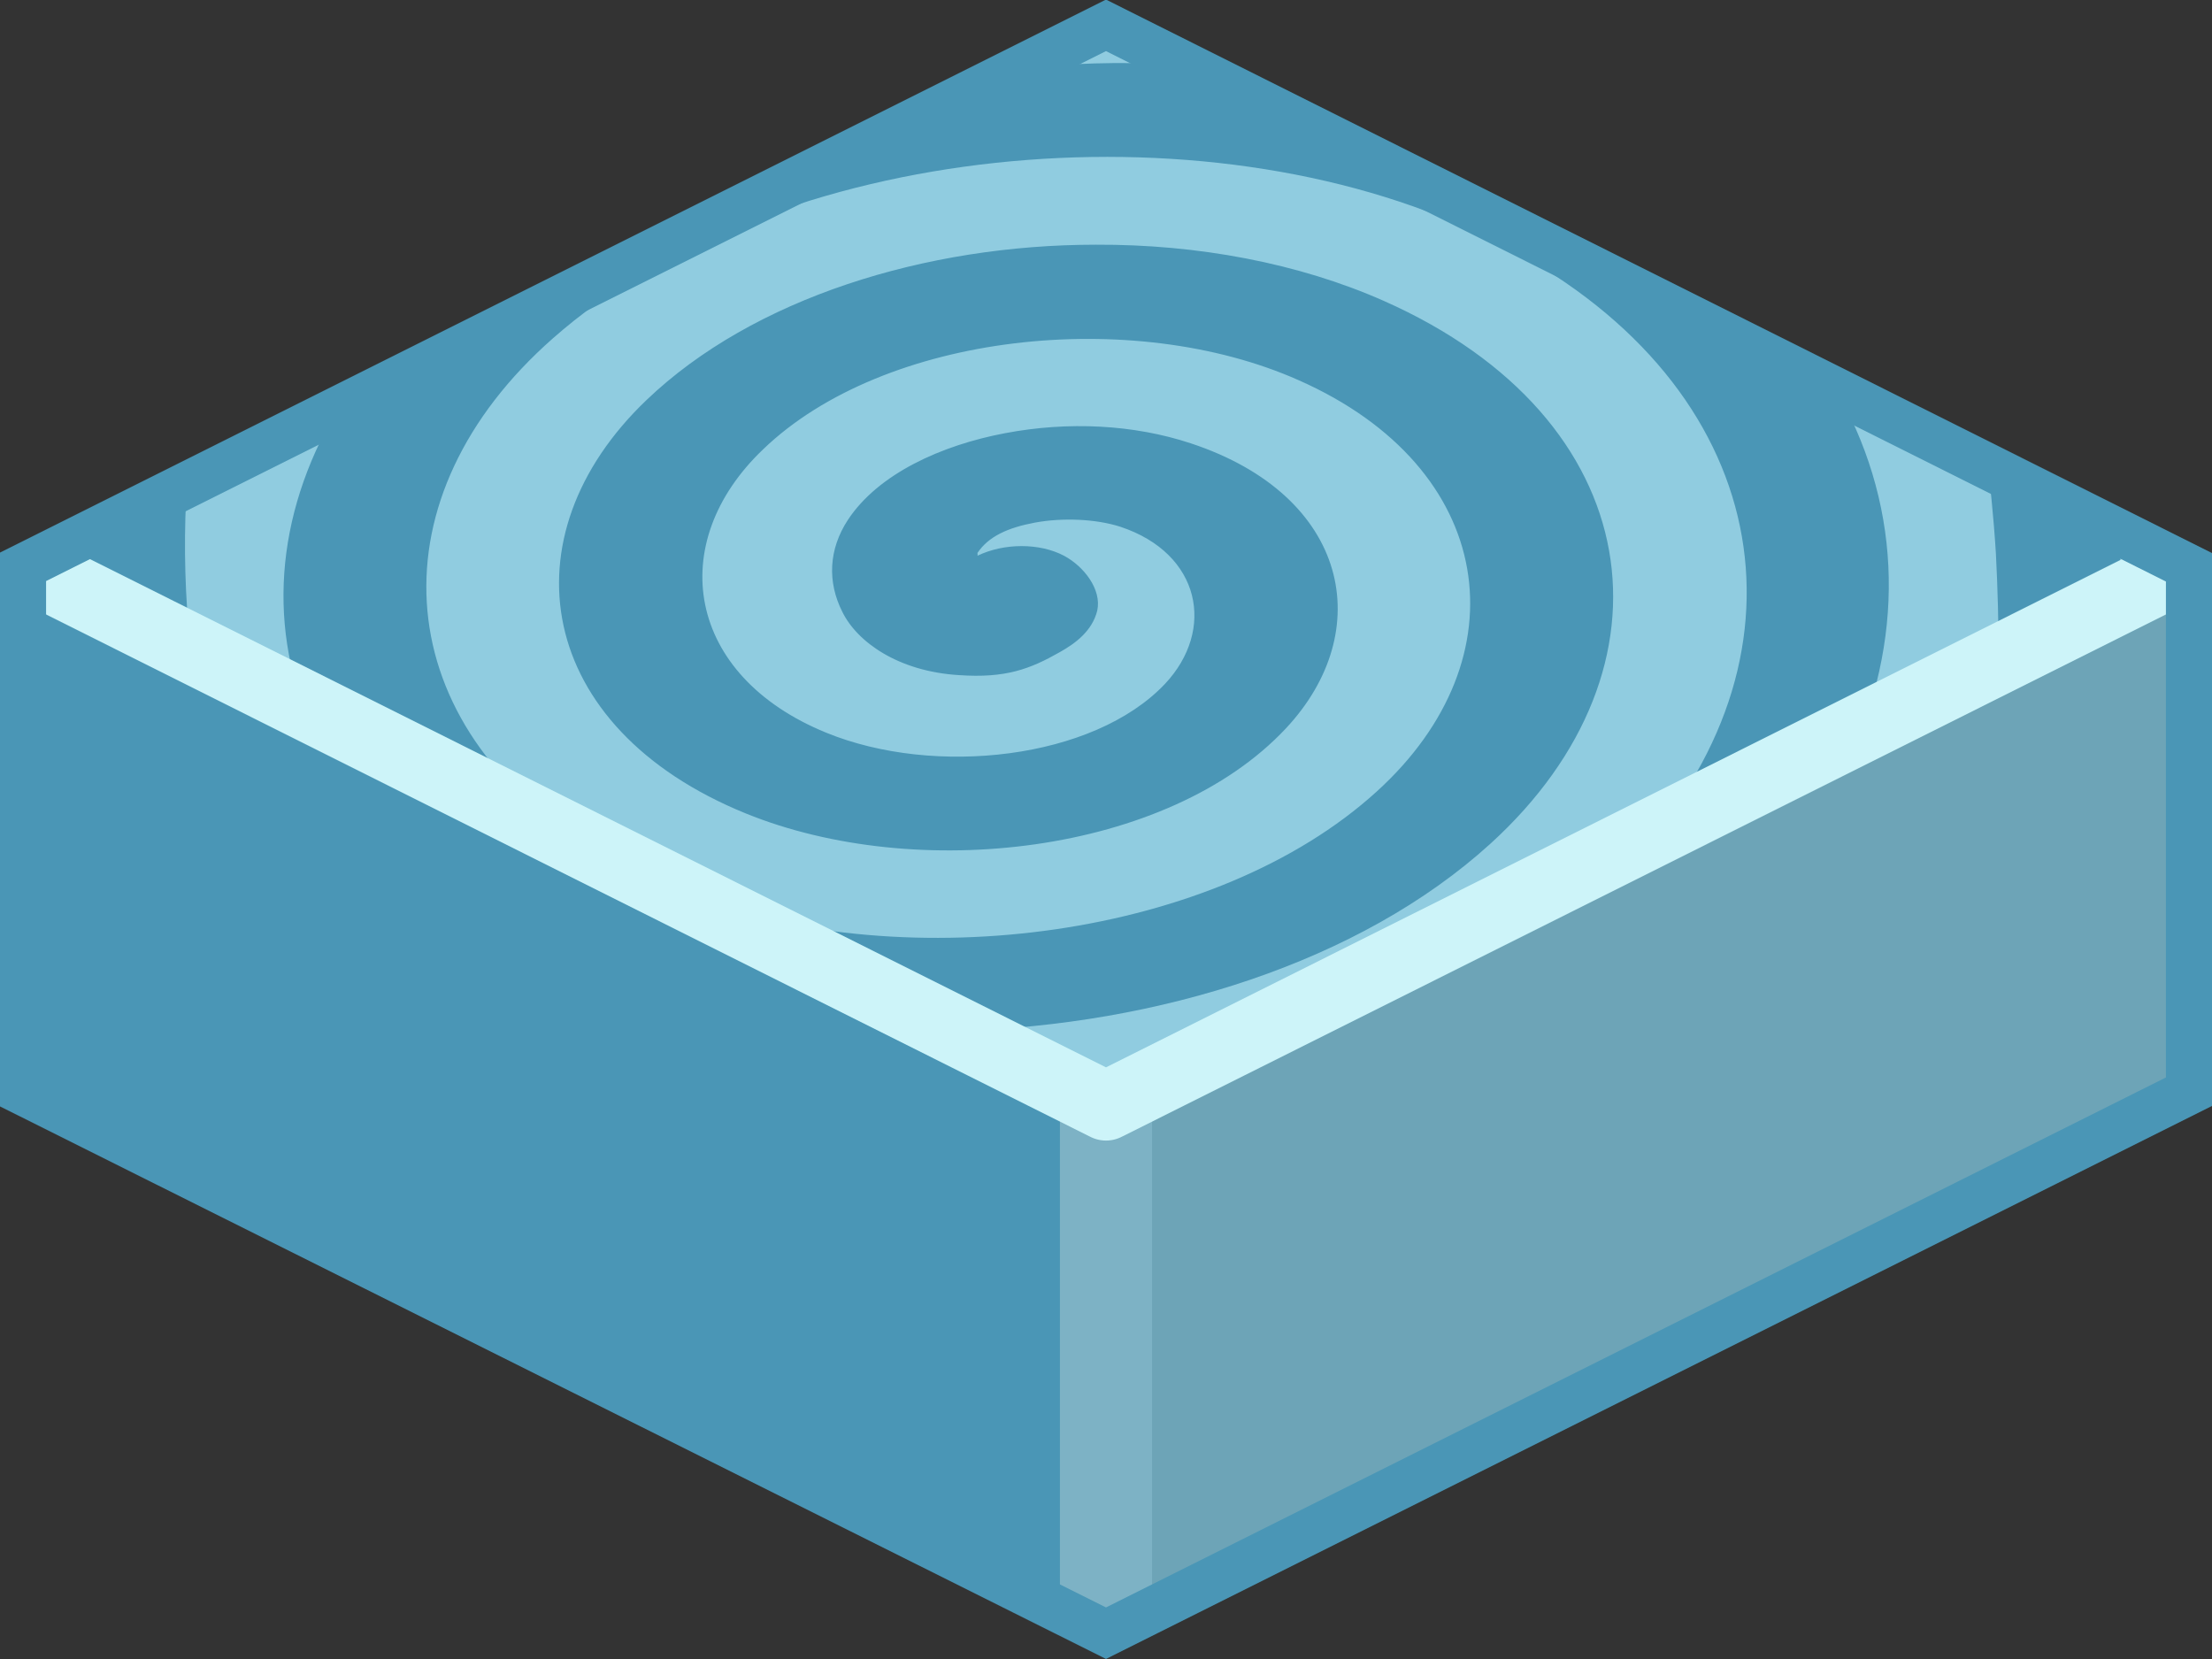 <?xml version="1.0" encoding="UTF-8" standalone="no"?>
<svg xmlns:svg="http://www.w3.org/2000/svg" xmlns="http://www.w3.org/2000/svg" version="1.0" width="100%" height="100%" viewBox="0 0 48 36" id="svg2985" style="display:inline">
<rect x="0" y="0" width="48" height="36" fill="#333333" stroke="none"/>
<defs id="defs2987"/>
<path d="M 24,0.19 L 0.12,12.22 L 0.19,23.83 L 24,35.77 L 24,0.19 z" id="p3863" style="fill:#4a96b6;fill-opacity:1;stroke:none"/>
<path d="M 23.96,0.41 L 23.97,35.81 L 47.93,23.87 L 47.93,12.12 L 23.96,0.41 z" id="p3863-0" style="fill:#6da4b7;fill-opacity:1;stroke:none"/>
<path d="M 24,24 L 24,35.12" id="p3976" style="fill:none;stroke:#7db2c5;stroke-width:2;stroke-linecap:butt;stroke-linejoin:miter;marker:none;stroke-miterlimit:4;stroke-dasharray:none;stroke-dashoffset:0;stroke-opacity:1;visibility:visible;display:inline;overflow:visible;enable-background:accumulate"/>
<path d="M 24,24 L 0.16,12.06 L 24,0.12 L 47.87,12.12 L 24,24 z" id="p2993" style="fill:#90cce0;fill-opacity:1;stroke:none"/>
<path d="M 24.65,1.37 C 23.45,1.35 22.25,1.45 21.06,1.59 L 7.71,8.28 C 6.15,10.53 5.75,13.01 6.56,15.28 L 12.65,18.31 C 8.38,15.54 8.10,10.77 12,7.34 C 16.82,3.09 26.07,2.19 32.15,5.09 C 38.20,7.97 39.51,13.60 35.93,18.06 L 40.40,15.84 C 41.41,13.14 41.12,10.34 39.5,7.90 L 26.75,1.5 C 26.05,1.43 25.36,1.38 24.65,1.37 z M 23.78,5.31 C 20.09,5.31 16.34,6.47 14.03,8.68 C 10.93,11.64 11.61,15.79 16.18,17.65 C 19.89,19.16 25.34,18.54 27.90,15.81 C 29.88,13.70 29.29,10.76 25.84,9.62 C 24.60,9.21 23.18,9.14 21.81,9.40 C 20.43,9.66 19.06,10.28 18.40,11.28 C 17.98,11.92 17.95,12.63 18.28,13.28 C 18.60,13.93 19.49,14.57 20.81,14.65 C 21.82,14.72 22.35,14.52 23,14.15 C 23.32,13.97 23.70,13.70 23.81,13.25 C 23.91,12.79 23.52,12.29 23.09,12.06 C 22.56,11.78 21.79,11.78 21.21,12.06 C 21.22,12.04 21.21,12.01 21.21,12 C 21.45,11.64 21.87,11.45 22.46,11.34 C 23.06,11.23 23.78,11.26 24.31,11.43 C 26.06,12.01 26.38,13.67 25.28,14.84 C 23.73,16.48 20.28,16.86 17.93,15.90 C 14.89,14.66 14.42,11.79 16.56,9.75 C 19.19,7.22 24.58,6.65 28.18,8.25 C 32.48,10.15 33.07,14.28 29.87,17.18 C 26.38,20.35 19.77,21.21 14.96,19.46 L 20.78,22.37 C 25.14,22.25 29.51,20.88 32.34,18.31 C 36.54,14.49 35.78,9.08 30.03,6.53 C 28.18,5.71 25.99,5.30 23.78,5.31 z M 43.09,9.71 C 43.18,10.44 43.26,11.20 43.31,12 C 43.35,12.76 43.37,13.56 43.37,14.34 L 46.03,13.03 C 46.01,12.63 46.02,12.23 46,11.84 C 45.98,11.60 45.95,11.38 45.93,11.15 L 43.09,9.71 z M 4.09,10.09 L 1.31,11.46 C 1.31,11.86 1.32,12.25 1.34,12.65 L 4.15,14.06 C 4.13,13.77 4.08,13.50 4.06,13.21 C 3.99,12.15 4.00,11.09 4.09,10.09 z" id="p2386" style="fill:#4a96b6;fill-opacity:1;fill-rule:evenodd;stroke:none;"/>
<path d="M 0.75,12.37 L 24,24 L 47.31,12.34" id="p2993-8" style="fill:none;stroke:#cdf4f9;stroke-width:1.5;stroke-linejoin:round;stroke-miterlimit:4;stroke-dasharray:none;stroke-opacity:1"/>
<path d="M 24,0.55 L 47.5,12.31 L 47.5,23.69 L 24,35.44 L 0.5,23.7 L 0.5,12.3 L 24,0.55 z" id="p3034" style="opacity:1;fill:none;fill-opacity:1;fill-rule:nonzero;stroke:#4a96b6;stroke-width:1;stroke-linecap:butt;stroke-linejoin:miter;marker:none;stroke-miterlimit:4;stroke-dasharray:none;stroke-dashoffset:0;stroke-opacity:1;visibility:visible;display:inline;overflow:visible;enable-background:accumulate"/>
</svg>
